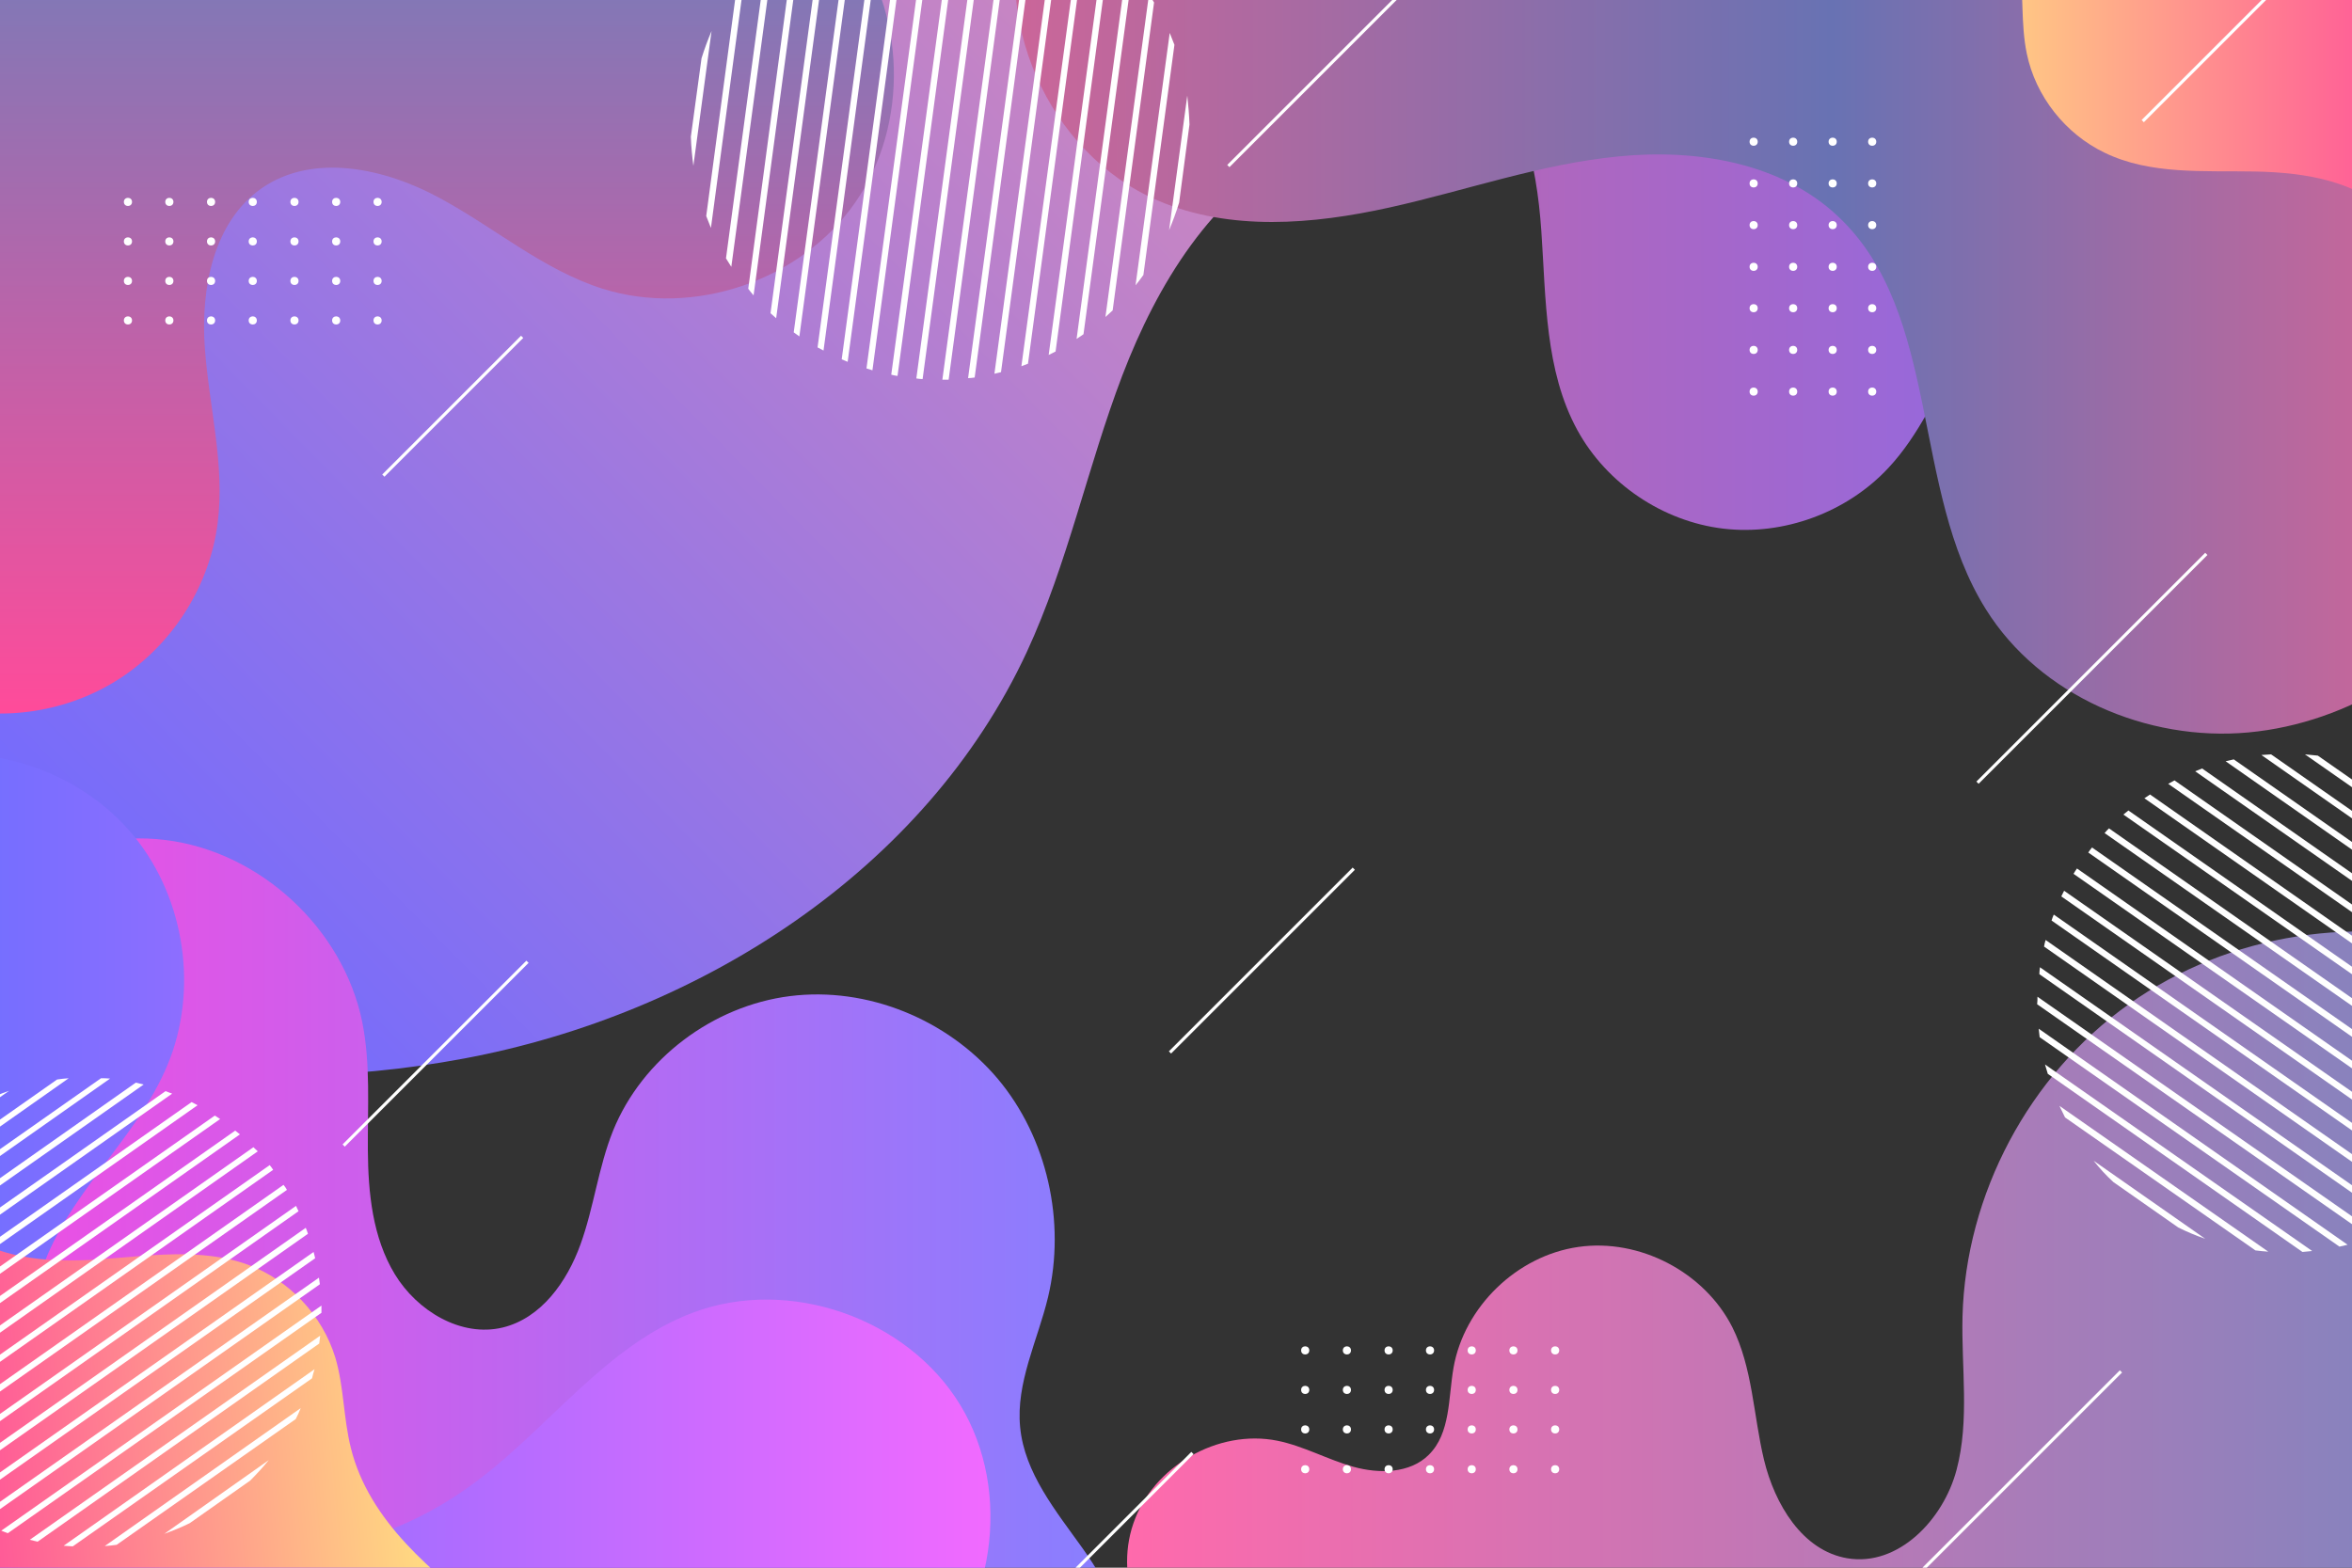 <?xml version="1.0" encoding="utf-8"?>
<!-- Generator: Adobe Illustrator 19.0.0, SVG Export Plug-In . SVG Version: 6.00 Build 0)  -->
<svg version="1.1" xmlns="http://www.w3.org/2000/svg" xmlns:xlink="http://www.w3.org/1999/xlink" x="0px" y="0px"
	 viewBox="0 0 750 500" style="enable-background:new 0 0 750 500;" xml:space="preserve">
<rect x="0" y="0" width="750" height="500" fill="#333333" stroke="none"/>
<style type="text/css">
	.st0{clip-path:url(#SVGID_2_);}
	.st1{fill:url(#XMLID_32_);}
	.st2{fill:url(#XMLID_66_);}
	.st3{fill:url(#XMLID_67_);}
	.st4{fill:url(#XMLID_68_);}
	.st5{fill:url(#XMLID_69_);}
	.st6{fill:url(#XMLID_70_);}
	.st7{fill:url(#SVGID_3_);}
	.st8{fill:url(#SVGID_4_);}
	.st9{fill:url(#XMLID_71_);}
	.st10{fill:#FFFFFF;}
</style>
<g id="BACKGROUND">
</g>
<g id="OBJECTS">
	<g id="XMLID_1_">
		<defs>
			<rect id="SVGID_1_" width="750" height="500"/>
		</defs>
		<clipPath id="SVGID_2_">
			<use xlink:href="#SVGID_1_"  style="overflow:visible;"/>
		</clipPath>
		<g id="XMLID_2_" class="st0">
			<g id="XMLID_3_">
				<linearGradient id="XMLID_32_" gradientUnits="userSpaceOnUse" x1="335.812" y1="-125.467" x2="-127.07" y2="329.776">
					<stop  offset="0" style="stop-color:#DA8BB6"/>
					<stop  offset="0.809" style="stop-color:#716AFF"/>
				</linearGradient>
				<path id="XMLID_5_" class="st1" d="M-77.6,310.9c71.9,26.4,150.2,40.9,225.6,26.7c75.3-14.1,147.1-60.1,179.4-129.6
					c13.1-28.3,19.4-59.2,30.5-88.3C369,90.7,386.4,62,414,47.7c25.8-13.3,56.8-12.4,83.4-24c33.8-14.7,57.2-50.5,57.1-87.3
					c-0.5,0-0.5,0-1,0H-76.1c0,2.5-2.7,3.6-2.7,6.1L-77.6,310.9z"/>
				<linearGradient id="XMLID_66_" gradientUnits="userSpaceOnUse" x1="-22.348" y1="401.401" x2="358.271" y2="401.401">
					<stop  offset="0" style="stop-color:#F44CE1"/>
					<stop  offset="0.988" style="stop-color:#887FFF"/>
				</linearGradient>
				<path id="XMLID_6_" class="st2" d="M-22.3,308.9c13.2-27.4,44.8-44.7,75-41c30.2,3.7,56.7,28.2,62.8,58
					c2.7,13.4,1.7,27.2,1.8,40.9c0.1,13.7,1.5,27.9,8.6,39.6c7.1,11.7,21.1,20.2,34.4,17c12.3-3,20.5-14.6,24.8-26.5
					c4.3-11.9,5.7-24.6,10.4-36.3c9.3-22.9,31.8-39.8,56.4-42.9c24.6-3.1,50.2,7.4,66.2,26.3c15.9,18.9,21.8,45.7,16.1,69.7
					c-3.3,13.8-10.3,27.3-8.9,41.5c1.4,14.6,11.4,26.7,19.9,38.6c8.5,12,16.2,26.6,12.2,40.7c-0.2,0,0.7,0.9,0.6,0.9H-18.4
					C-23.9,461.4-5.9,381.2-22.3,308.9z"/>
				<linearGradient id="XMLID_67_" gradientUnits="userSpaceOnUse" x1="-31.7" y1="389.354" x2="315.781" y2="389.354">
					<stop  offset="0" style="stop-color:#6A6FFF"/>
					<stop  offset="1" style="stop-color:#F16AFF"/>
				</linearGradient>
				<path id="XMLID_7_" class="st3" d="M-26.2,241.7c25.3-4.8,52.9,5.2,69.1,25.2c16.2,20,20.4,49.1,10.5,72.8
					c-10.2,24.4-33.4,42.3-40.8,67.7c-6.3,21.5,0.6,45.9,15.8,62.4c15.2,16.5,37.9,25.2,60.4,25.1c22.4-0.1,44.4-8.5,62.4-21.9
					c23.9-17.6,42.1-44,69.9-54.4c30.5-11.4,68.2,1.7,85.1,29.5c16.9,27.8,11,67.3-13.2,89.1l-324.6,0.8
					C-30.6,439.7-27.3,340.2-26.2,241.7z"/>
				<linearGradient id="XMLID_68_" gradientUnits="userSpaceOnUse" x1="366.568" y1="65.422" x2="787.862" y2="65.422">
					<stop  offset="0" style="stop-color:#C665A2"/>
					<stop  offset="0.988" style="stop-color:#796AFF"/>
				</linearGradient>
				<path id="XMLID_8_" class="st4" d="M366.6-37.6C366.9-24,377.7-12.5,390-6.7c12.4,5.7,26.2,6.9,39.7,8.8
					c13.5,1.9,27.4,4.7,38.2,13.1c17.2,13.3,22.1,36.9,23.6,58.5c1.5,21.7,1.1,44.5,11.5,63.5c9.3,17,27.2,29.1,46.5,31.4
					c19.3,2.3,39.5-5.2,52.7-19.4c9.8-10.5,15.6-24,22.5-36.6s15.8-25,28.9-30.9c21.6-9.6,46.4,1.6,67,13.2
					c20.6,11.6,44,24.4,66.7,17.6l0.4-148.2c-1.9,0-3.8-2.3-5.7-2.3L366.6-37.6z"/>
				<linearGradient id="XMLID_69_" gradientUnits="userSpaceOnUse" x1="323.65" y1="97.592" x2="797.826" y2="97.592">
					<stop  offset="0" style="stop-color:#CB6699"/>
					<stop  offset="0.549" style="stop-color:#6872B3"/>
					<stop  offset="0.936" style="stop-color:#CB6699"/>
				</linearGradient>
				<path id="XMLID_9_" class="st5" d="M327.6-31.1c-12.8,36,6.6,80.2,41.7,95.1c23,9.8,49.3,7.6,73.7,2.2
					c24.4-5.4,48.2-13.9,73-16.3c24.8-2.5,51.9,1.9,70.1,19.1c33,31,23.1,87.1,47.2,125.4c17.2,27.5,51.4,42.2,83.7,39.2
					c32.3-3,62-22.3,80.8-48.7l-1.7-223.8l-460.5,0.6C333.2-37.1,328.5-33.7,327.6-31.1z"/>
				<linearGradient id="XMLID_70_" gradientUnits="userSpaceOnUse" x1="359.382" y1="423.285" x2="790.999" y2="423.285">
					<stop  offset="0" style="stop-color:#FF6AAC"/>
					<stop  offset="0.999" style="stop-color:#7D85BF"/>
				</linearGradient>
				<path id="XMLID_10_" class="st6" d="M381.5,534.9c-17.3-8.6-26.4-30.8-20.1-49c6.2-18.2,27-30.2,45.9-26.4
					c8.4,1.7,16,6,24.2,8.3c8.2,2.3,18.1,2.2,24.1-3.8c7-6.9,6.2-18.1,7.9-27.8c3.4-19.4,20.2-35.7,39.8-38.5
					c19.5-2.8,40.2,8,49.1,25.6c6.5,13,6.7,28.1,10.1,42.3c3.4,14.1,12.2,29,26.6,31.4c16.2,2.7,30.6-12.3,34.8-28.2
					c4.2-15.8,1.5-32.6,1.9-48.9c1-39,21.2-77,53-99.6c31.8-22.6,74.3-29.3,111.5-17.5l0.7,247.1c-8,0-14.4-1-22.4-1H391
					C389.1,544.7,383.5,538.9,381.5,534.9z"/>
				<linearGradient id="SVGID_3_" gradientUnits="userSpaceOnUse" x1="131.714" y1="227.514" x2="131.714" y2="-20.444">
					<stop  offset="0" style="stop-color:#FF4B9A"/>
					<stop  offset="0.999" style="stop-color:#797BB8"/>
				</linearGradient>
				<path class="st7" d="M-16.2,225.6c18.9,4.7,39.8,0.9,55.9-10.2s27.2-29.1,29.7-48.5c2.4-18.7-2.8-37.4-4.1-56.2
					C64,92,68,70.7,83.5,60c16.4-11.3,39.1-6.4,56.6,3.1c17.5,9.4,33.1,23,52.1,29c28.9,9.1,63.2-2.5,80.5-27.5
					c17.3-24.9,16.3-61.1-2.3-85l-285.7,0.8C-23.7,62.8-23.4,143.1-16.2,225.6z"/>
				
					<linearGradient id="SVGID_4_" gradientUnits="userSpaceOnUse" x1="710.211" y1="-31.185" x2="881.787" y2="-31.185" gradientTransform="matrix(-1 0 0 -1 1485.391 -31.185)">
					<stop  offset="0" style="stop-color:#FF4B9A"/>
					<stop  offset="0.999" style="stop-color:#FFEC7E"/>
				</linearGradient>
				<path class="st8" d="M763.6,70.2C753.2,57.8,735.3,55,719,54.7c-16.2-0.3-33.3,1.1-47.9-6c-12.5-6-22-18-24.8-31.6
					c-2-9.6-0.9-19.6-2.4-29.3c-3.8-23.7-22.5-41.8-40.2-57.9c54.6,5,111.7,6.6,166.6,6C780.5-20.3,773.2,26.1,763.6,70.2z"/>
				
					<linearGradient id="XMLID_71_" gradientUnits="userSpaceOnUse" x1="1224.135" y1="-247.292" x2="1395.711" y2="-247.292" gradientTransform="matrix(0.996 -8.598796e-002 8.598796e-002 0.996 -1218.479 812.584)">
					<stop  offset="0" style="stop-color:#FF4B9A"/>
					<stop  offset="0.999" style="stop-color:#FFEC7E"/>
				</linearGradient>
				<path id="XMLID_65_" class="st9" d="M-14.7,390.1c11.5,11.4,29.6,12.7,45.8,11.6c16.2-1.1,33.1-3.9,48.3,1.8
					c13,4.9,23.4,16.1,27.5,29.4c2.8,9.4,2.6,19.5,5,29c5.8,23.3,26,39.7,45.1,54.3c-54.8-0.3-111.9,3.1-166.5,8.4
					C-23.7,481.7-20.4,434.7-14.7,390.1z"/>
			</g>
			<g id="XMLID_11_">
				<g id="XMLID_12_">
					
						<rect id="XMLID_13_" x="401.9" y="265" transform="matrix(0.707 0.707 -0.707 0.707 334.548 -194.793)" class="st10" width="1" height="82.9"/>
				</g>
				<g id="XMLID_14_">
					
						<rect id="XMLID_15_" x="712.2" y="-32.1" transform="matrix(0.707 0.707 -0.707 0.707 215.31 -501.164)" class="st10" width="1" height="82.9"/>
				</g>
				<g id="XMLID_16_">
					
						<rect id="XMLID_17_" x="138.4" y="294.7" transform="matrix(0.707 0.707 -0.707 0.707 278.354 0.196)" class="st10" width="1" height="82.9"/>
				</g>
				<g id="XMLID_18_">
					
						<rect id="XMLID_19_" x="143.9" y="98.3" transform="matrix(0.707 0.707 -0.707 0.707 133.909 -64.161)" class="st10" width="1" height="62.6"/>
				</g>
				<g id="XMLID_20_">
					
						<rect id="XMLID_21_" x="427.7" y="-35.1" transform="matrix(0.707 0.707 -0.707 0.707 137.098 -297.925)" class="st10" width="1" height="103.2"/>
				</g>
				<g id="XMLID_22_">
					
						<rect id="XMLID_23_" x="343.2" y="448.4" transform="matrix(0.707 0.707 -0.707 0.707 454.267 -96.589)" class="st10" width="1" height="103.2"/>
				</g>
				<g id="XMLID_24_">
					
						<rect id="XMLID_25_" x="639.4" y="422.4" transform="matrix(0.707 0.707 -0.707 0.707 522.556 -313.651)" class="st10" width="1" height="103.2"/>
				</g>
				<g id="XMLID_26_">
					
						<rect id="XMLID_27_" x="666.7" y="161.6" transform="matrix(0.707 0.707 -0.707 0.707 346.086 -409.297)" class="st10" width="1" height="103.2"/>
				</g>
			</g>
			<g id="XMLID_28_">
				<g id="XMLID_29_">
					<path class="st10" d="M667.6,370.2l35.6,24.9c-2.9-1-5.8-2.2-8.6-3.6L673.9,377C671.6,374.9,669.5,372.6,667.6,370.2z"/>
					<path class="st10" d="M656.7,352.7l66.6,46.5c-1.4-0.1-2.7-0.2-4.1-0.4l-60.7-42.4C657.9,355.2,657.3,353.9,656.7,352.7z"/>
					<path class="st10" d="M652.1,339.5l85.2,59.5c-1,0.1-2.1,0.2-3.1,0.3L653,342.5C652.7,341.5,652.4,340.5,652.1,339.5z"/>
					<path class="st10" d="M650.1,328.1l98.5,68.9c-0.9,0.2-1.7,0.4-2.6,0.6l-95.6-66.8C650.3,329.9,650.2,329,650.1,328.1z"/>
					<path class="st10" d="M649.7,317.9l108.7,75.9c-0.7,0.3-1.5,0.6-2.3,0.9l-106.5-74.4C649.7,319.5,649.7,318.7,649.7,317.9z"/>
					<path class="st10" d="M650.5,308.5L767,389.9c-0.7,0.4-1.3,0.7-2,1l-114.7-80.2C650.3,310,650.4,309.3,650.5,308.5z"/>
					<path class="st10" d="M652.3,299.8l122.3,85.5c-0.6,0.4-1.2,0.8-1.8,1.2l-121-84.6C651.9,301.2,652.1,300.5,652.3,299.8z"/>
					<path class="st10" d="M654.9,291.7L781.3,380c-0.5,0.5-1.1,0.9-1.6,1.3l-125.5-87.7C654.4,293,654.6,292.3,654.9,291.7z"/>
					<path class="st10" d="M658.2,284.1l129,90.1c-0.4,0.5-0.9,1-1.4,1.5l-128.5-89.8C657.6,285.3,657.9,284.7,658.2,284.1z"/>
					<path class="st10" d="M662.3,277l130.2,91c-0.4,0.5-0.8,1.1-1.2,1.6l-130.1-90.9C661.6,278.1,661.9,277.5,662.3,277z"/>
					<path class="st10" d="M667.1,270.3l130.1,90.9c-0.3,0.6-0.7,1.1-1.1,1.7l-130.2-91C666.2,271.4,666.7,270.8,667.1,270.3z"/>
					<path class="st10" d="M672.5,264.2L801,354c-0.3,0.6-0.6,1.2-0.9,1.8l-129-90.1C671.6,265.1,672,264.7,672.5,264.2z"/>
					<path class="st10" d="M678.7,258.5l125.5,87.7c-0.2,0.6-0.5,1.3-0.7,1.9l-126.4-88.3C677.6,259.4,678.1,259,678.7,258.5z"/>
					<path class="st10" d="M685.6,253.4l121,84.6c-0.2,0.7-0.3,1.4-0.5,2.1l-122.3-85.5C684.4,254.2,685,253.8,685.6,253.4z"/>
					<path class="st10" d="M693.4,248.9l114.7,80.2c-0.1,0.7-0.2,1.5-0.3,2.2L691.4,250C692.1,249.6,692.7,249.3,693.4,248.9z"/>
					<path class="st10" d="M702.2,245.1l106.4,74.4c0,0.8,0,1.6,0,2.4L700,246C700.7,245.7,701.5,245.4,702.2,245.1z"/>
					<path class="st10" d="M712.3,242.2l95.6,66.8c0.1,0.9,0.2,1.8,0.3,2.7l-98.5-68.9C710.6,242.6,711.5,242.4,712.3,242.2z"/>
					<path class="st10" d="M724.2,240.6l81.2,56.7c0.3,1,0.6,2,0.8,3l-85.1-59.5C722.1,240.7,723.2,240.7,724.2,240.6z"/>
					<path class="st10" d="M739.1,241l60.7,42.4c0.6,1.2,1.2,2.4,1.8,3.7L735,240.6C736.4,240.7,737.8,240.9,739.1,241z"/>
					<path class="st10" d="M763.9,248.4l20.6,14.4c2.3,2.2,4.4,4.5,6.3,6.9l-35.5-24.8C758.2,245.8,761.1,247,763.9,248.4z"/>
				</g>
				<g id="XMLID_30_">
					<path class="st10" d="M2.9,347.9l-33.4,23.5c1.8-2.3,3.8-4.4,5.9-6.5l19.4-13.6C-2.5,350,0.2,348.8,2.9,347.9z"/>
					<path class="st10" d="M21.9,343.9l-62.5,44c0.5-1.2,1.1-2.3,1.7-3.5l57.1-40.1C19.4,344.1,20.6,344,21.9,343.9z"/>
					<path class="st10" d="M35.1,344l-80,56.3c0.2-1,0.5-1.9,0.8-2.8l76.3-53.6C33.1,343.9,34.1,343.9,35.1,344z"/>
					<path class="st10" d="M45.8,345.9L-46.8,411c0.1-0.8,0.2-1.7,0.3-2.5l89.8-63.2C44.1,345.5,44.9,345.7,45.8,345.9z"/>
					<path class="st10" d="M54.9,348.8l-102.1,71.8c0-0.8,0-1.5,0-2.3l100-70.3C53.5,348.3,54.3,348.6,54.9,348.8z"/>
					<path class="st10" d="M63,352.5l-109.4,76.9c-0.1-0.7-0.2-1.4-0.3-2.1l107.8-75.8C61.8,351.9,62.4,352.2,63,352.5z"/>
					<path class="st10" d="M70.2,356.9l-114.9,80.8c-0.2-0.7-0.3-1.3-0.5-2l113.7-79.9C69,356.1,69.6,356.5,70.2,356.9z"/>
					<path class="st10" d="M76.5,361.8l-118.7,83.5c-0.2-0.6-0.5-1.2-0.7-1.8L75,360.6C75.5,361,76,361.4,76.5,361.8z"/>
					<path class="st10" d="M82.2,367.2L-39,452.5c-0.3-0.6-0.6-1.1-0.9-1.7l120.7-84.9C81.3,366.3,81.7,366.8,82.2,367.2z"/>
					<path class="st10" d="M87.1,373.1l-122.3,86c-0.4-0.5-0.7-1.1-1-1.6L86,371.6C86.4,372.1,86.8,372.6,87.1,373.1z"/>
					<path class="st10" d="M91.5,379.5l-122.2,85.9c-0.4-0.5-0.8-1-1.2-1.5l122.3-86C90.8,378.4,91.2,378.9,91.5,379.5z"/>
					<path class="st10" d="M95.2,386.3l-120.7,84.9c-0.4-0.4-0.9-0.9-1.3-1.4l121.2-85.2C94.6,385.1,94.9,385.7,95.2,386.3z"/>
					<path class="st10" d="M98.2,393.5l-117.9,82.9c-0.5-0.4-1-0.8-1.5-1.3l118.7-83.5C97.8,392.3,98,392.9,98.2,393.5z"/>
					<path class="st10" d="M100.5,401.3l-113.7,79.9c-0.6-0.4-1.1-0.7-1.7-1.1L100,399.3C100.2,400,100.3,400.6,100.5,401.3z"/>
					<path class="st10" d="M102,409.6L-5.8,485.4c-0.6-0.3-1.3-0.6-1.9-1l109.4-76.9C101.8,408.2,101.9,408.9,102,409.6z"/>
					<path class="st10" d="M102.5,418.7L2.5,489c-0.7-0.3-1.4-0.5-2.1-0.8l102.1-71.8C102.5,417.1,102.5,417.9,102.5,418.7z"/>
					<path class="st10" d="M101.8,428.5L12,491.7c-0.8-0.2-1.6-0.4-2.5-0.6l92.6-65.1C102,426.9,101.9,427.7,101.8,428.5z"/>
					<path class="st10" d="M99.5,439.6l-76.3,53.6c-1-0.1-2-0.1-2.9-0.2l80-56.3C100,437.7,99.7,438.6,99.5,439.6z"/>
					<path class="st10" d="M94.3,452.6l-57.1,40.1c-1.3,0.2-2.5,0.3-3.8,0.4l62.5-44C95.4,450.3,94.9,451.5,94.3,452.6z"/>
					<path class="st10" d="M79.8,472.2l-19.3,13.6c-2.6,1.3-5.4,2.4-8.1,3.4l33.3-23.5C83.9,467.9,81.9,470.1,79.8,472.2z"/>
				</g>
				<g id="XMLID_31_">
					<path class="st10" d="M226.9,9.9l-5.8,43c-0.4-3.1-0.7-6.1-0.8-9.3l3.4-25C224.6,15.7,225.7,12.7,226.9,9.9z"/>
					<path class="st10" d="M237.5-7.8l-10.8,80.5c-0.5-1.3-1-2.5-1.5-3.8L235-4.5C235.8-5.6,236.6-6.7,237.5-7.8z"/>
					<path class="st10" d="M247.1-17.9l-13.9,103c-0.6-0.9-1.1-1.8-1.7-2.7l13.2-98.2C245.5-16.5,246.3-17.2,247.1-17.9z"/>
					<path class="st10" d="M256.3-24.9l-16,119.1c-0.6-0.7-1.2-1.4-1.7-2.1L254-23.4C254.8-23.9,255.5-24.4,256.3-24.9z"/>
					<path class="st10" d="M265.2-29.9l-17.7,131.4c-0.6-0.5-1.2-1.1-1.8-1.6L263-28.9C263.7-29.2,264.5-29.6,265.2-29.9z"/>
					<path class="st10" d="M273.9-33.5l-19,140.8c-0.6-0.4-1.2-0.9-1.8-1.3l18.7-138.7C272.5-33.1,273.2-33.3,273.9-33.5z"/>
					<path class="st10" d="M282.5-36l-19.9,147.8c-0.6-0.3-1.3-0.7-1.9-1l19.7-146.3C281.1-35.7,281.8-35.8,282.5-36z"/>
					<path class="st10" d="M290.9-37.4l-20.6,152.8c-0.6-0.3-1.3-0.5-1.9-0.8l20.4-151.8C289.5-37.2,290.2-37.3,290.9-37.4z"/>
					<path class="st10" d="M299.2-37.9l-21,156c-0.7-0.2-1.3-0.4-1.9-0.6l20.9-155.4C297.8-37.9,298.5-37.9,299.2-37.9z"/>
					<path class="st10" d="M307.4-37.5l-21.2,157.4c-0.7-0.1-1.3-0.2-2-0.4l21.2-157.2C306-37.6,306.7-37.6,307.4-37.5z"/>
					<path class="st10" d="M315.4-36.3l-21.2,157.2c-0.7,0-1.3-0.1-2-0.2l21.2-157.4C314.1-36.6,314.8-36.5,315.4-36.3z"/>
					<path class="st10" d="M323.4-34.3l-20.9,155.4c-0.7,0-1.3,0-2,0l21-156C322.1-34.7,322.7-34.5,323.4-34.3z"/>
					<path class="st10" d="M331.2-31.4l-20.4,151.8c-0.7,0.1-1.4,0.2-2.1,0.2l20.6-152.8C330-32,330.6-31.7,331.2-31.4z"/>
					<path class="st10" d="M338.9-27.6l-19.7,146.3c-0.7,0.2-1.4,0.3-2.1,0.5l19.9-147.8C337.7-28.3,338.3-27.9,338.9-27.6z"/>
					<path class="st10" d="M346.5-22.7L327.8,116c-0.7,0.3-1.4,0.5-2.1,0.8l19-140.8C345.3-23.6,345.9-23.2,346.5-22.7z"/>
					<path class="st10" d="M353.9-16.6l-17.3,128.7c-0.7,0.4-1.4,0.7-2.2,1.1l17.7-131.4C352.7-17.7,353.3-17.2,353.9-16.6z"/>
					<path class="st10" d="M361.1-9l-15.6,115.6c-0.7,0.5-1.5,1-2.2,1.5l16-119.1C360-10.3,360.6-9.6,361.1-9z"/>
					<path class="st10" d="M368,0.8L354.8,99c-0.8,0.7-1.5,1.4-2.3,2.1l13.9-103C366.9-1,367.5-0.1,368,0.8z"/>
					<path class="st10" d="M374.5,14.3l-9.9,73.4c-0.8,1.1-1.6,2.2-2.5,3.3L373,10.5C373.5,11.7,374,13,374.5,14.3z"/>
					<path class="st10" d="M379.3,39.7l-3.3,24.9c-0.9,3-2,5.9-3.2,8.8l5.8-42.9C378.9,33.4,379.2,36.5,379.3,39.7z"/>
				</g>
			</g>
		</g>
	</g>
	<g id="XMLID_33_">
		<g id="XMLID_34_">
			<circle class="st10" cx="416.2" cy="468.6" r="1.3"/>
			<circle class="st10" cx="429.5" cy="468.6" r="1.3"/>
			<circle class="st10" cx="442.8" cy="468.6" r="1.3"/>
			<circle class="st10" cx="456" cy="468.6" r="1.3"/>
			<circle class="st10" cx="469.3" cy="468.6" r="1.3"/>
			<circle class="st10" cx="482.6" cy="468.6" r="1.3"/>
			<circle class="st10" cx="495.9" cy="468.6" r="1.3"/>
			<circle class="st10" cx="416.2" cy="455.9" r="1.3"/>
			<circle class="st10" cx="429.5" cy="455.9" r="1.3"/>
			<circle class="st10" cx="442.8" cy="455.9" r="1.3"/>
			<circle class="st10" cx="456" cy="455.9" r="1.3"/>
			<circle class="st10" cx="469.3" cy="455.9" r="1.3"/>
			<circle class="st10" cx="482.6" cy="455.9" r="1.3"/>
			<circle class="st10" cx="495.9" cy="455.9" r="1.3"/>
			<circle class="st10" cx="416.2" cy="443.3" r="1.3"/>
			<circle class="st10" cx="429.5" cy="443.3" r="1.3"/>
			<circle class="st10" cx="442.8" cy="443.3" r="1.3"/>
			<circle class="st10" cx="456" cy="443.3" r="1.3"/>
			<circle class="st10" cx="469.3" cy="443.3" r="1.3"/>
			<circle class="st10" cx="482.6" cy="443.3" r="1.3"/>
			<circle class="st10" cx="495.9" cy="443.3" r="1.3"/>
			<circle class="st10" cx="416.2" cy="430.7" r="1.3"/>
			<circle class="st10" cx="429.5" cy="430.7" r="1.3"/>
			<circle class="st10" cx="442.8" cy="430.7" r="1.3"/>
			<circle class="st10" cx="456" cy="430.7" r="1.3"/>
			<circle class="st10" cx="469.3" cy="430.7" r="1.3"/>
			<circle class="st10" cx="482.6" cy="430.7" r="1.3"/>
			<circle class="st10" cx="495.9" cy="430.7" r="1.3"/>
		</g>
		<g id="XMLID_35_">
			<circle id="XMLID_36_" class="st10" cx="559.2" cy="45.2" r="1.3"/>
			<circle id="XMLID_37_" class="st10" cx="559.2" cy="58.5" r="1.3"/>
			<circle id="XMLID_38_" class="st10" cx="559.2" cy="71.8" r="1.3"/>
			<circle id="XMLID_39_" class="st10" cx="559.2" cy="85.1" r="1.3"/>
			<circle id="XMLID_40_" class="st10" cx="559.2" cy="98.3" r="1.3"/>
			<circle id="XMLID_41_" class="st10" cx="559.2" cy="111.6" r="1.3"/>
			<circle id="XMLID_42_" class="st10" cx="559.2" cy="124.9" r="1.3"/>
			<circle id="XMLID_43_" class="st10" cx="571.8" cy="45.2" r="1.3"/>
			<circle id="XMLID_44_" class="st10" cx="571.8" cy="58.5" r="1.3"/>
			<circle id="XMLID_45_" class="st10" cx="571.8" cy="71.8" r="1.3"/>
			<circle id="XMLID_46_" class="st10" cx="571.8" cy="85.1" r="1.3"/>
			<circle id="XMLID_47_" class="st10" cx="571.8" cy="98.3" r="1.3"/>
			<circle id="XMLID_48_" class="st10" cx="571.8" cy="111.6" r="1.3"/>
			<circle id="XMLID_49_" class="st10" cx="571.8" cy="124.9" r="1.3"/>
			<circle id="XMLID_50_" class="st10" cx="584.4" cy="45.2" r="1.3"/>
			<circle id="XMLID_51_" class="st10" cx="584.4" cy="58.5" r="1.3"/>
			<circle id="XMLID_52_" class="st10" cx="584.4" cy="71.8" r="1.3"/>
			<circle id="XMLID_53_" class="st10" cx="584.4" cy="85.1" r="1.3"/>
			<circle id="XMLID_54_" class="st10" cx="584.4" cy="98.3" r="1.3"/>
			<circle id="XMLID_55_" class="st10" cx="584.4" cy="111.6" r="1.3"/>
			<circle id="XMLID_56_" class="st10" cx="584.4" cy="124.9" r="1.3"/>
			<circle id="XMLID_57_" class="st10" cx="597" cy="45.2" r="1.3"/>
			<circle id="XMLID_58_" class="st10" cx="597" cy="58.5" r="1.3"/>
			<circle id="XMLID_59_" class="st10" cx="597" cy="71.8" r="1.3"/>
			<circle id="XMLID_60_" class="st10" cx="597" cy="85.1" r="1.3"/>
			<circle id="XMLID_61_" class="st10" cx="597" cy="98.3" r="1.3"/>
			<circle id="XMLID_62_" class="st10" cx="597" cy="111.6" r="1.3"/>
			<circle id="XMLID_63_" class="st10" cx="597" cy="124.9" r="1.3"/>
		</g>
		<g id="XMLID_64_">
			<circle class="st10" cx="120.4" cy="64.4" r="1.3"/>
			<circle class="st10" cx="107.2" cy="64.4" r="1.3"/>
			<circle class="st10" cx="93.9" cy="64.4" r="1.3"/>
			<circle class="st10" cx="80.6" cy="64.4" r="1.3"/>
			<circle class="st10" cx="67.3" cy="64.4" r="1.3"/>
			<circle class="st10" cx="54" cy="64.4" r="1.3"/>
			<circle class="st10" cx="40.8" cy="64.4" r="1.3"/>
			<circle class="st10" cx="120.4" cy="77" r="1.3"/>
			<circle class="st10" cx="107.2" cy="77" r="1.3"/>
			<circle class="st10" cx="93.9" cy="77" r="1.3"/>
			<circle class="st10" cx="80.6" cy="77" r="1.3"/>
			<circle class="st10" cx="67.3" cy="77" r="1.3"/>
			<circle class="st10" cx="54" cy="77" r="1.3"/>
			<circle class="st10" cx="40.8" cy="77" r="1.3"/>
			<circle class="st10" cx="120.4" cy="89.6" r="1.3"/>
			<circle class="st10" cx="107.2" cy="89.6" r="1.3"/>
			<circle class="st10" cx="93.9" cy="89.6" r="1.3"/>
			<circle class="st10" cx="80.6" cy="89.6" r="1.3"/>
			<circle class="st10" cx="67.3" cy="89.6" r="1.3"/>
			<circle class="st10" cx="54" cy="89.6" r="1.3"/>
			<circle class="st10" cx="40.8" cy="89.6" r="1.3"/>
			<circle class="st10" cx="120.4" cy="102.2" r="1.3"/>
			<circle class="st10" cx="107.2" cy="102.2" r="1.3"/>
			<circle class="st10" cx="93.9" cy="102.2" r="1.3"/>
			<circle class="st10" cx="80.6" cy="102.2" r="1.3"/>
			<circle class="st10" cx="67.3" cy="102.2" r="1.3"/>
			<circle class="st10" cx="54" cy="102.2" r="1.3"/>
			<circle class="st10" cx="40.8" cy="102.2" r="1.3"/>
		</g>
	</g>
</g>
</svg>
